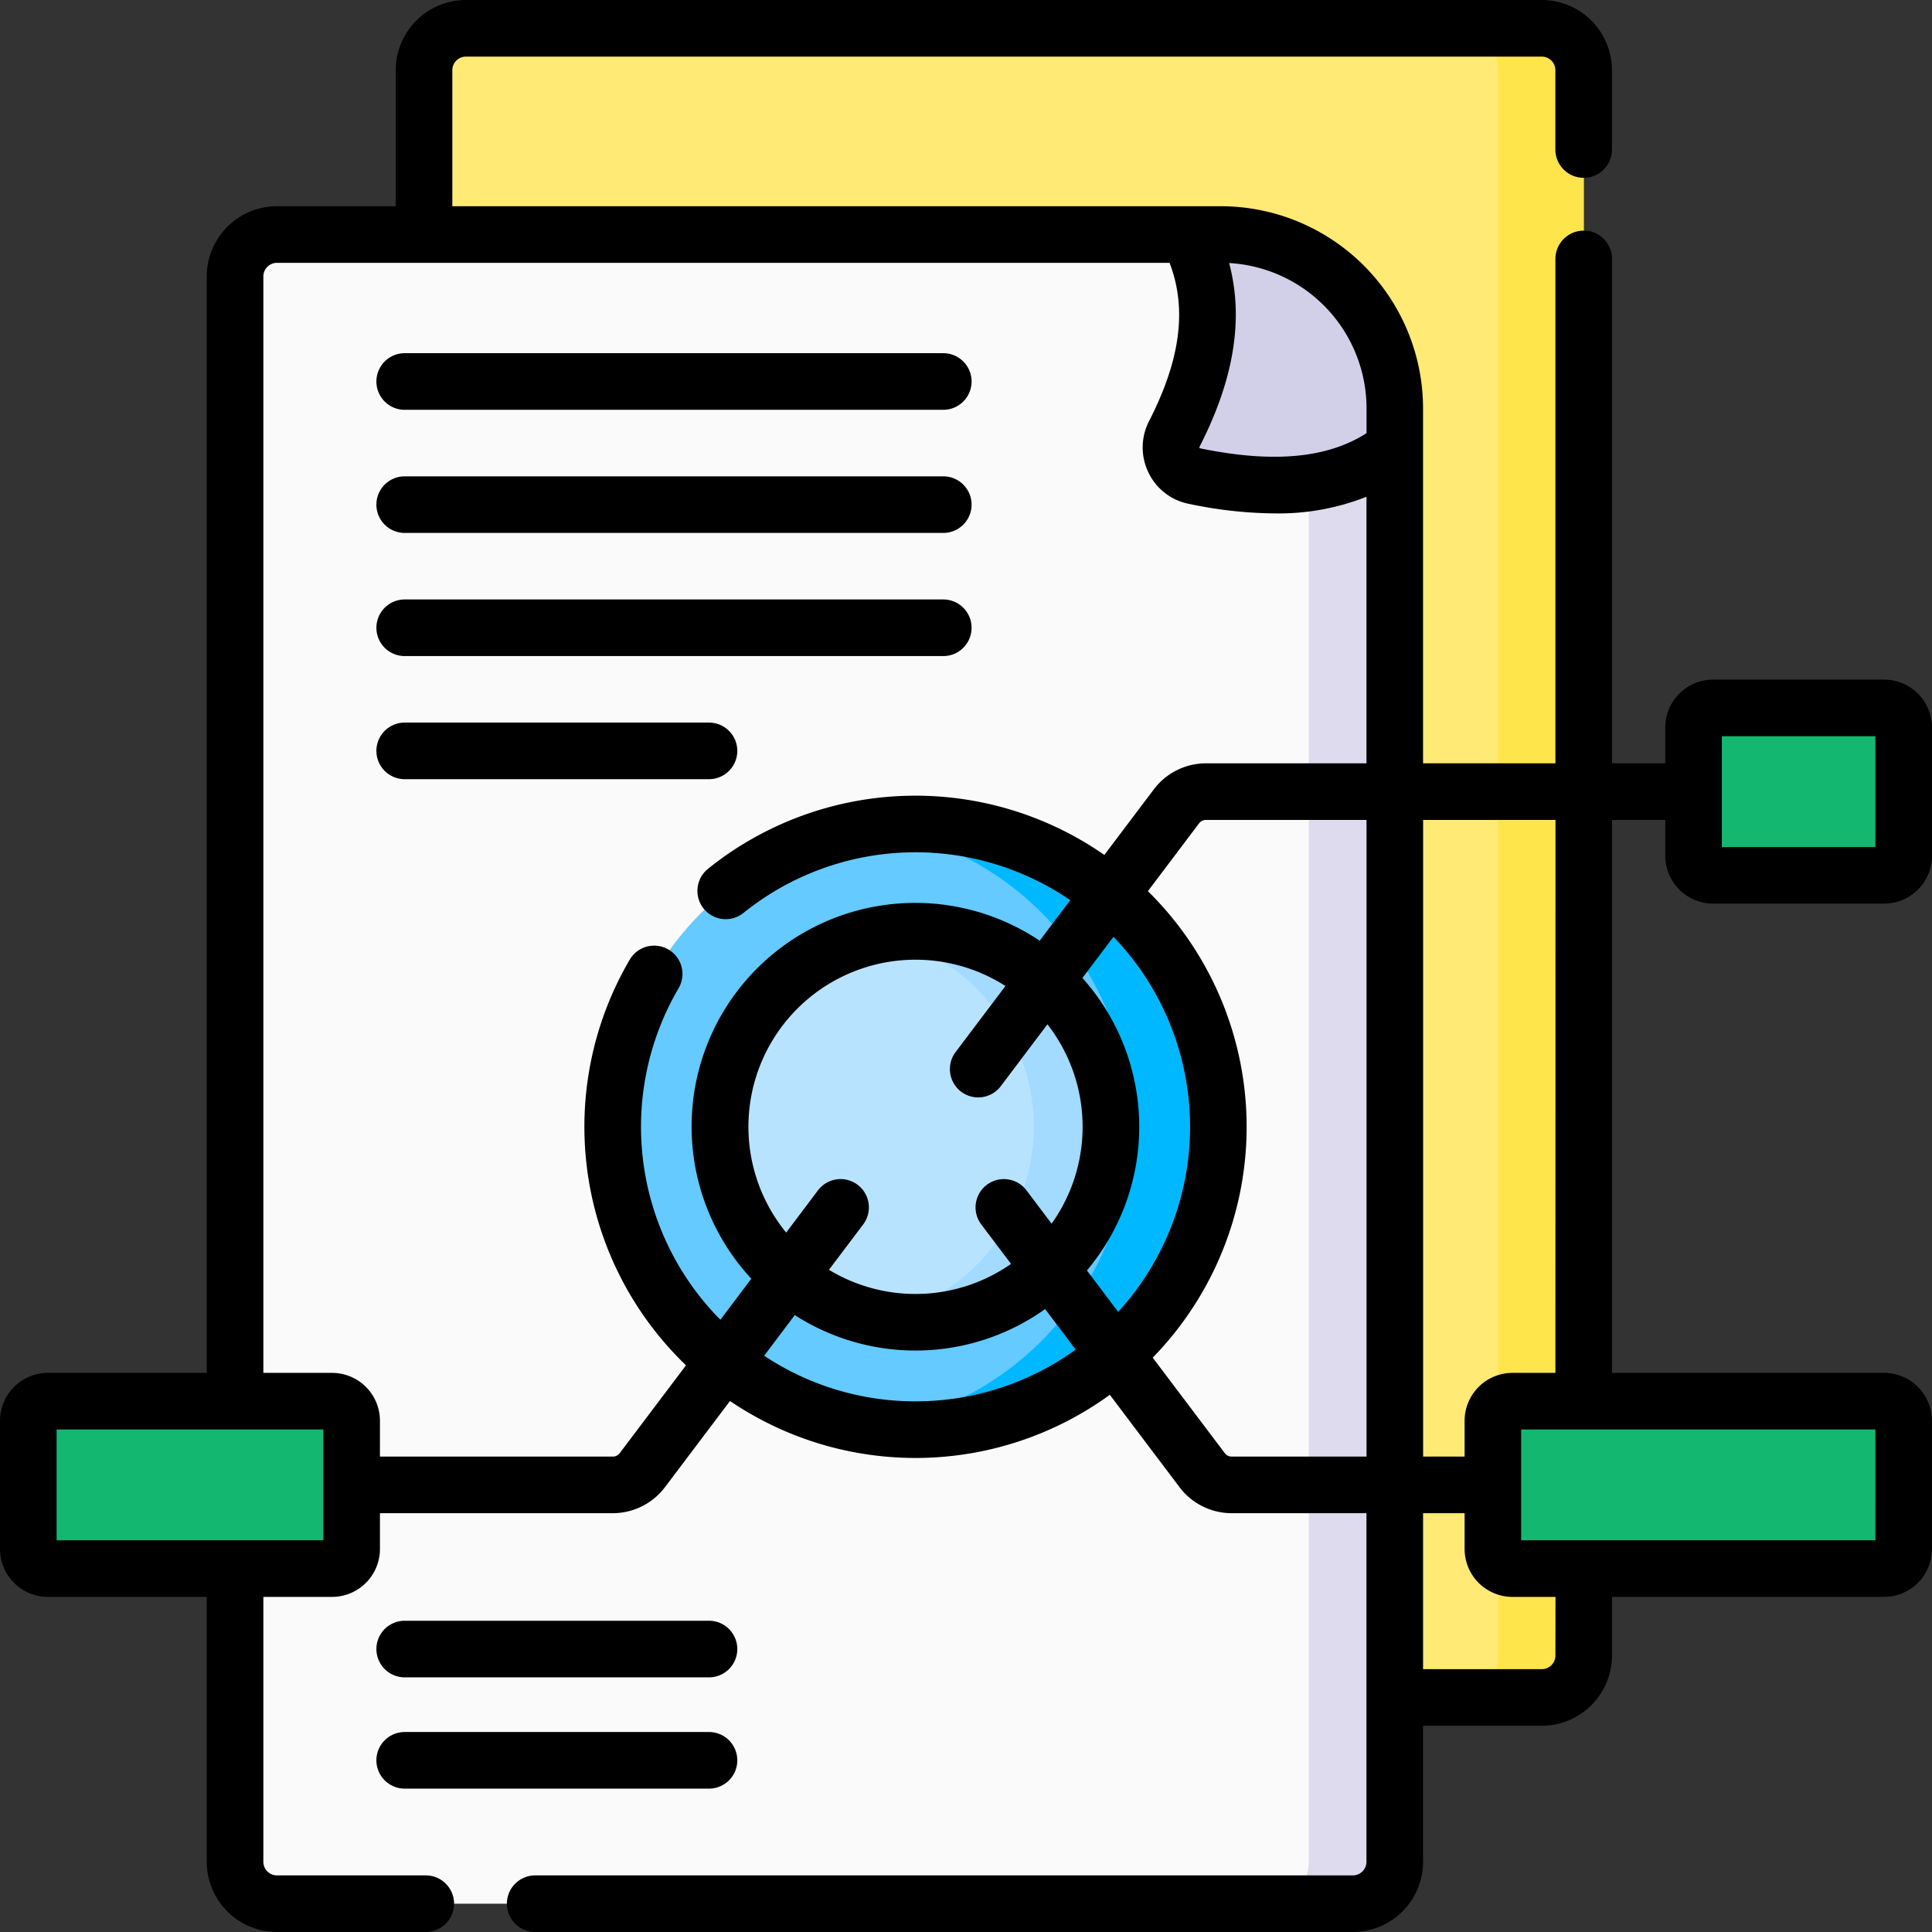 <svg id="analizar" xmlns="http://www.w3.org/2000/svg" width="120.172" height="120.172" viewBox="0 0 120.172 120.172">
  <rect x="0" y="0" width="120.172" height="120.172" fill="#333333" stroke="none"/>
  <g id="Grupo_82431" data-name="Grupo 82431" transform="translate(0)">
    <g id="Grupo_82429" data-name="Grupo 82429">
      <path id="Trazado_115431" data-name="Trazado 115431" d="M181.9,111.322H112.374V10.1A2.606,2.606,0,0,1,114.98,7.5H181.9a2.606,2.606,0,0,1,2.606,2.606v98.612a2.606,2.606,0,0,1-2.606,2.606Z" transform="translate(-85.999 -5.739)" fill="#ffea76"/>
      <path id="Trazado_115432" data-name="Trazado 115432" d="M391.256,7.5h-5.322a2.605,2.605,0,0,1,2.606,2.606v98.612a2.605,2.605,0,0,1-2.606,2.606h5.322a2.605,2.605,0,0,0,2.606-2.606V10.105A2.606,2.606,0,0,0,391.256,7.5Z" transform="translate(-295.351 -5.74)" fill="#ffe54c"/>
      <path id="Trazado_115433" data-name="Trazado 115433" d="M126.347,65.784l-4.788-3.63H64.9a2.605,2.605,0,0,0-2.606,2.606v98.612a2.606,2.606,0,0,0,2.606,2.606h66.924a2.606,2.606,0,0,0,2.606-2.606V75.41l-6.279-1.6Z" transform="translate(-47.672 -47.566)" fill="#fafafa"/>
      <g id="Grupo_82428" data-name="Grupo 82428">
        <path id="Trazado_115434" data-name="Trazado 115434" fill="#dedbee"/>
        <path id="Trazado_115435" data-name="Trazado 115435" d="M338.352,202.145a2.606,2.606,0,0,1-2.606,2.606h5.347a2.605,2.605,0,0,0,2.606-2.606V114.183l-5.347-1.364Z" transform="translate(-256.943 -86.339)" fill="#dedbee"/>
      </g>
      <path id="Trazado_115436" data-name="Trazado 115436" d="M311.381,62.154c2.073,4.045,1.305,8.2-.845,12.4a1.819,1.819,0,0,0,1.236,2.618c5.12,1.059,9.406.69,12.478-1.765V72.968a10.814,10.814,0,0,0-10.814-10.814Z" transform="translate(-237.494 -47.566)" fill="#d2cfe9"/>
    </g>
    <circle id="Elipse_4757" data-name="Elipse 4757" cx="18.837" cy="18.837" r="18.837" transform="translate(38.108 51.251)" fill="#64caff"/>
    <path id="Trazado_115437" data-name="Trazado 115437" d="M233.686,218.361a18.991,18.991,0,0,0-2.739.2,18.837,18.837,0,0,1,0,37.273,18.837,18.837,0,1,0,2.739-37.473Z" transform="translate(-176.741 -167.109)" fill="#00b8ff"/>
    <circle id="Elipse_4758" data-name="Elipse 4758" cx="12.157" cy="12.157" r="12.157" transform="translate(44.788 57.931)" fill="#b8e3ff"/>
    <path id="Trazado_115438" data-name="Trazado 115438" d="M234.781,246.821a12.226,12.226,0,0,0-2.4.238,12.159,12.159,0,0,1,0,23.838,12.158,12.158,0,1,0,2.4-24.076Z" transform="translate(-177.836 -188.889)" fill="#a2dbff"/>
    <g id="Grupo_82430" data-name="Grupo 82430" transform="translate(105.341 44.034)">
      <path id="Trazado_115439" data-name="Trazado 115439" d="M460.664,198.022H450.027a1.217,1.217,0,0,1-1.217-1.217v-7.978a1.217,1.217,0,0,1,1.217-1.217h10.637a1.217,1.217,0,0,1,1.217,1.217v7.978A1.217,1.217,0,0,1,460.664,198.022Z" transform="translate(-448.81 -187.61)" fill="#13b770"/>
    </g>
    <path id="Trazado_115441" data-name="Trazado 115441" d="M26.4,381.743H8.717A1.217,1.217,0,0,1,7.5,380.526v-7.978a1.217,1.217,0,0,1,1.217-1.217H26.4a1.217,1.217,0,0,1,1.217,1.217v7.978A1.217,1.217,0,0,1,26.4,381.743Z" transform="translate(-5.74 -284.176)" fill="#13b770"/>
    <path id="Trazado_115443" data-name="Trazado 115443" d="M419.957,371.329H396.836a1.217,1.217,0,0,0-1.217,1.217v7.978a1.217,1.217,0,0,0,1.217,1.217h23.121a1.217,1.217,0,0,0,1.217-1.217v-7.978A1.217,1.217,0,0,0,419.957,371.329Z" transform="translate(-302.763 -284.174)" fill="#13b770"/>
  </g>
  <g id="Grupo_82432" data-name="Grupo 82432" transform="translate(0 0)">
    <path id="Trazado_115445" data-name="Trazado 115445" d="M106.558,56.207h10.636a2.981,2.981,0,0,0,2.978-2.978V45.251a2.981,2.981,0,0,0-2.978-2.978H106.558a2.981,2.981,0,0,0-2.978,2.978V47.48h-3.31V16.106a1.76,1.76,0,0,0-3.521,0V47.48H88.515V25.4A12.588,12.588,0,0,0,75.941,12.828H28.135V4.366a.846.846,0,0,1,.845-.845H95.9a.846.846,0,0,1,.845.845V9.3a1.76,1.76,0,1,0,3.521,0V4.366A4.371,4.371,0,0,0,95.9,0H28.981a4.371,4.371,0,0,0-4.366,4.366v8.462H17.226a4.371,4.371,0,0,0-4.366,4.366v68.2H2.978A2.981,2.981,0,0,0,0,88.372v7.978a2.981,2.981,0,0,0,2.978,2.978H12.86v16.478a4.371,4.371,0,0,0,4.366,4.366h9.257a1.76,1.76,0,1,0,0-3.521H17.226a.846.846,0,0,1-.845-.845V99.328h4.274a2.981,2.981,0,0,0,2.978-2.978V94.122H38.122a4.071,4.071,0,0,0,3.234-1.611l4.05-5.368a20.559,20.559,0,0,0,23.626-.385l4.341,5.753a4.071,4.071,0,0,0,3.233,1.611h8.388v21.684a.846.846,0,0,1-.845.845H33.29a1.76,1.76,0,1,0,0,3.521H84.15a4.371,4.371,0,0,0,4.366-4.366v-8.462H95.9a4.371,4.371,0,0,0,4.366-4.366v-3.65h16.924a2.981,2.981,0,0,0,2.978-2.978V88.372a2.981,2.981,0,0,0-2.978-2.978H100.27V51h3.31v2.229a2.981,2.981,0,0,0,2.978,2.978ZM85,25.4v1.542c-2.439,1.57-5.841,1.877-10.361.942-.013,0-.019,0-.028-.023a.072.072,0,0,1,0-.07c2.15-4.2,2.762-7.971,1.842-11.43A9.065,9.065,0,0,1,85,25.4ZM20.112,95.807H3.521V88.915H20.112ZM38.545,90.39a.534.534,0,0,1-.424.211H23.633V88.372a2.981,2.981,0,0,0-2.978-2.978H16.381v-68.2a.846.846,0,0,1,.845-.845H72.749c1.095,2.863.68,6.021-1.274,9.841a3.572,3.572,0,0,0-.043,3.195,3.535,3.535,0,0,0,2.489,1.949,26.567,26.567,0,0,0,5.359.6A14.877,14.877,0,0,0,84.995,30.9V47.48H75.009a4.071,4.071,0,0,0-3.234,1.611l-3.084,4.087a20.571,20.571,0,0,0-24.654.864,1.76,1.76,0,0,0,2.208,2.742A17.054,17.054,0,0,1,66.57,55.99l-1.9,2.524A13.911,13.911,0,0,0,46.734,79.537L44.808,82.09a17.055,17.055,0,0,1-2.6-20.619,1.76,1.76,0,0,0-3.038-1.78,20.573,20.573,0,0,0,3.5,25.233ZM67.607,79.024a13.892,13.892,0,0,0-.28-18.194l1.932-2.56A17.047,17.047,0,0,1,69.55,81.6Zm-3.76-4.983a1.76,1.76,0,1,0-2.811,2.121l1.851,2.453a10.378,10.378,0,0,1-11.325.367l2.128-2.82a1.76,1.76,0,1,0-2.811-2.121L48.9,76.667A10.393,10.393,0,0,1,62.54,61.329l-3.1,4.11a1.76,1.76,0,1,0,2.811,2.121l2.9-3.847a10.378,10.378,0,0,1,.26,12.4Zm-6.9,13.124a16.98,16.98,0,0,1-9.416-2.836L49.435,81.8a13.892,13.892,0,0,0,15.574-.376l1.9,2.522a16.985,16.985,0,0,1-9.967,3.218ZM76.607,90.6a.533.533,0,0,1-.423-.211L71.7,84.447a20.564,20.564,0,0,0-.3-29.016l3.184-4.22A.534.534,0,0,1,75.009,51H85V90.6H76.607Zm20.142,12.377a.846.846,0,0,1-.845.845H88.516v-9.7H91.1v2.229a2.981,2.981,0,0,0,2.978,2.978h2.676Zm19.9-7.17H94.616V88.915h22.035Zm-19.9-10.413H94.073A2.981,2.981,0,0,0,91.1,88.372V90.6h-2.58V51h8.234Zm10.351-39.6h9.55v6.892H107.1Z" transform="translate(0 0)"/>
    <path id="Trazado_115446" data-name="Trazado 115446" d="M101.513,97.122h33.5a1.76,1.76,0,0,0,0-3.521h-33.5a1.76,1.76,0,1,0,0,3.521Z" transform="translate(-76.34 -71.632)"/>
    <path id="Trazado_115447" data-name="Trazado 115447" d="M101.513,129.752h33.5a1.76,1.76,0,0,0,0-3.521h-33.5a1.76,1.76,0,1,0,0,3.521Z" transform="translate(-76.34 -96.603)"/>
    <path id="Trazado_115448" data-name="Trazado 115448" d="M101.513,162.383h33.5a1.76,1.76,0,1,0,0-3.521h-33.5a1.76,1.76,0,1,0,0,3.521Z" transform="translate(-76.34 -121.575)"/>
    <path id="Trazado_115449" data-name="Trazado 115449" d="M122.2,193.252a1.76,1.76,0,0,0-1.76-1.76H101.513a1.76,1.76,0,1,0,0,3.521H120.44A1.76,1.76,0,0,0,122.2,193.252Z" transform="translate(-76.34 -146.547)"/>
    <path id="Trazado_115450" data-name="Trazado 115450" d="M101.513,433.039H120.44a1.76,1.76,0,1,0,0-3.521H101.513a1.76,1.76,0,1,0,0,3.521Z" transform="translate(-76.34 -328.706)"/>
    <path id="Trazado_115451" data-name="Trazado 115451" d="M101.513,462.525H120.44a1.76,1.76,0,1,0,0-3.521H101.513a1.76,1.76,0,1,0,0,3.521Z" transform="translate(-76.34 -351.271)"/>
  </g>
</svg>
